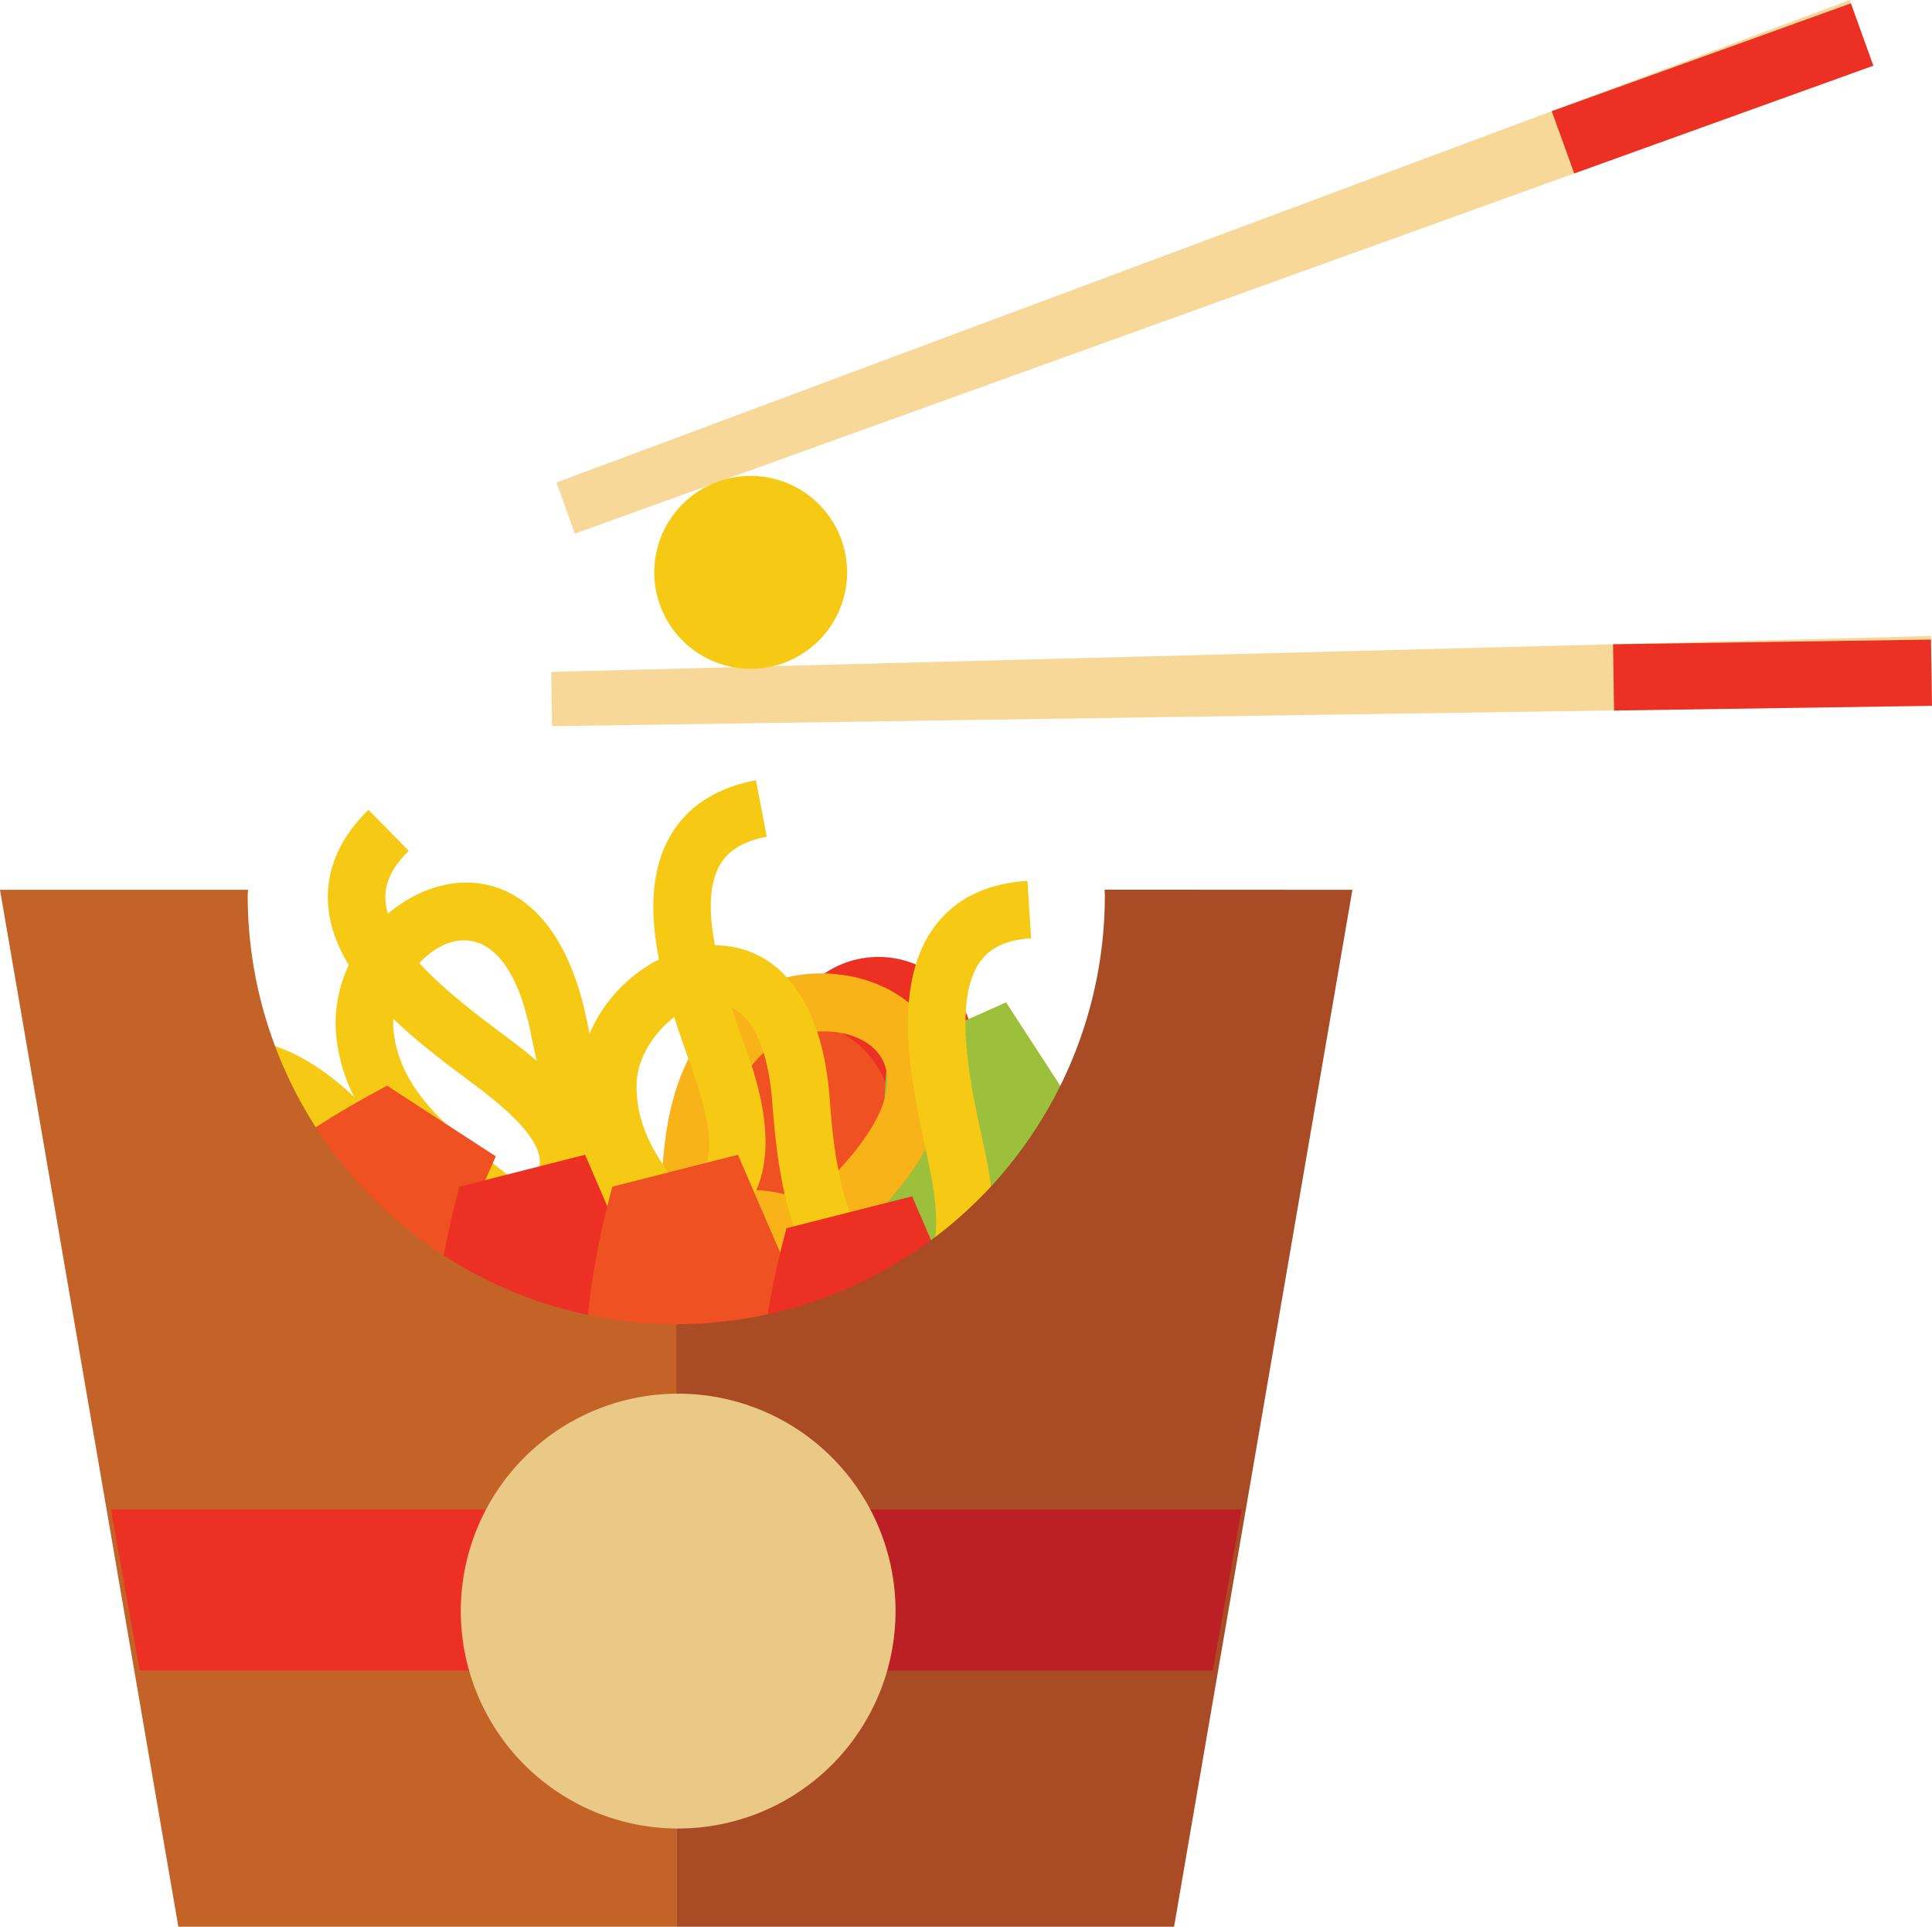 <svg id="Слой_1" data-name="Слой 1" xmlns="http://www.w3.org/2000/svg" viewBox="0 0 650 648.1"><polygon points="187.22 162.3 622.3 0 630.26 22.09 193.41 179.49 187.22 162.3" fill="#f8d898"/><polygon points="522.07 37.4 622.71 1.13 630.26 22.09 529.63 58.34 522.07 37.4" fill="#ed3024"/><polygon points="185.44 226.01 649.65 213.91 650 237.38 185.71 244.27 185.44 226.01" fill="#f8d898"/><rect x="3467.87" y="1897.43" width="106.97" height="22.28" transform="translate(-2952.94 -1629.06) rotate(-0.85)" fill="#ed3024"/><path d="M3210,1874.05a32.44,32.44,0,1,1-32.44-32.44A32.44,32.44,0,0,1,3210,1874.05Z" transform="translate(-2925 -1681.53)" fill="#f6c914"/><path d="M3253,2035.86a32.45,32.45,0,1,1-32.44-32.45A32.45,32.45,0,0,1,3253,2035.86Z" transform="translate(-2925 -1681.53)" fill="#ed3024"/><path d="M3225.09,2057.47a32.45,32.45,0,1,1-32.45-32.45A32.44,32.44,0,0,1,3225.09,2057.47Z" transform="translate(-2925 -1681.53)" fill="#ef5123"/><path d="M3251.09,2137.06c-8.38-5.45-35.14-16.63-27.45-100.67l39.85-17.69,71.3,109.63Z" transform="translate(-2925 -1681.53)" fill="#9cc03b"/><path d="M3076.67,2132.77a59.33,59.33,0,0,1-7.82-13.84l18-7.14c8.35,21,34.66,34.15,52.87,15.69,16.62-16.86-5.47-74,29.32-106.28s109.22,2.71,54.89,64.25c-7.24,8.19-24.18,27.38-26.72,44.09-.55,3.59,5,37.76,32.74-2.58,11.82-17.16,32.11-53.15,60.4-56.74,11.39-1.44,22.33,2.48,32.52,11.68l-13,14.36c-5.89-5.31-11.49-7.55-17.11-6.84-18.53,2.35-37.29,34.56-46.9,48.52-37.63,54.65-72.09,16.77-67.81-11.32,3-19.68,17.52-38.33,31.34-54,37.86-42.88-10.48-52.79-27.21-37.26-28.83,26.76-2.94,79.56-28.71,105.68C3130.14,2164.74,3095.68,2157.92,3076.67,2132.77Z" transform="translate(-2925 -1681.53)" fill="#f7b318"/><path d="M3052.12,2205.59a59.33,59.33,0,0,1-7.82-13.84l18-7.15c8.35,21,34.66,34.15,52.87,15.69,16.62-16.85-5.48-74,29.32-106.28s109.22,2.72,54.89,64.25c-7.24,8.2-24.18,27.39-26.72,44.09-.55,3.59,5,37.77,32.74-2.57,11.82-17.17,32.11-53.15,60.4-56.75,11.39-1.44,22.33,2.48,32.51,11.68l-13,14.37c-5.89-5.32-11.49-7.56-17.12-6.85-18.52,2.35-37.28,34.56-46.89,48.52-37.63,54.66-72.09,16.77-67.82-11.31,3-19.68,17.53-38.34,31.35-54,37.86-42.88-10.48-52.79-27.21-37.27-28.83,26.77-3,79.56-28.71,105.69C3105.59,2237.56,3071.13,2230.73,3052.12,2205.59Z" transform="translate(-2925 -1681.53)" fill="#f7b318"/><path d="M3071.44,2171a59.31,59.31,0,0,1-15.76-2.11l5.15-18.65c21.81,6,48.15-7.05,44.4-32.71-3.42-23.42-62.31-40.26-67.09-87.49-4.76-47,68-85.48,84.36-5,2.17,10.71,7.26,35.79,19.05,47.89,2.53,2.61,33.12,18.82,17.69-27.66-6.56-19.79-23-57.67-8.83-82.4,5.71-10,15.44-16.32,28.92-18.9l3.64,19c-7.8,1.49-13,4.61-15.78,9.52-9.29,16.2,5.08,50.59,10.42,66.67,20.9,63-30.11,67.61-49.93,47.27-13.89-14.26-20-37.1-24.15-57.56-11.37-56.06-48.43-23.47-46.14-.77,4,39.14,61.69,50.33,67,86.64C3129.19,2147.63,3103,2171,3071.44,2171Z" transform="translate(-2925 -1681.53)" fill="#f6c914"/><path d="M3135.15,2189.54a59.78,59.78,0,0,1-15.37-4.07l7.45-17.86c20.88,8.7,48.65-1,48.16-26.88-.45-23.66-56.76-47.76-55.57-95.22,1.19-47.28,78.24-76.26,84.32,5.61.81,10.9,2.7,36.42,12.88,49.91,2.19,2.9,30.49,22.83,21-25.23-4-20.45-15.6-60.1,1.59-82.86,6.92-9.16,17.37-14.24,31.07-15.11l1.22,19.31c-7.92.5-13.43,2.95-16.85,7.47-11.26,14.9-1.32,50.83,2,67.45,12.82,65.11-38.36,63.3-55.47,40.63-12-15.89-15.19-39.32-16.73-60.14-4.24-57.05-45.1-29.37-45.67-6.56-1,39.33,54.87,57.68,55.57,94.37C3195.38,2173.61,3166.42,2193.5,3135.15,2189.54Z" transform="translate(-2925 -1681.53)" fill="#f6c914"/><path d="M3085.2,2202.69a59.34,59.34,0,0,1-14.28,7l-6.06-18.38c21.47-7.09,36.13-32.59,18.78-51.85-15.84-17.58-74.18,1.09-104.37-35.55s9.17-108.86,67.39-51c7.75,7.71,25.9,25.75,42.43,29.28,3.55.75,38-2.73-.63-32.84-16.44-12.82-51.17-35.2-53.08-63.65-.77-11.45,3.79-22.14,13.57-31.77l13.58,13.79c-5.66,5.57-8.23,11-7.84,16.68,1.25,18.64,32.29,39.27,45.67,49.68,52.33,40.8,12.47,73-15.31,67-19.47-4.16-37.23-19.77-52-34.49-40.56-40.32-53.31,7.35-38.8,25,25,30.36,79.25,7.64,103.81,34.9C3120.28,2151.2,3111.42,2185.2,3085.2,2202.69Z" transform="translate(-2925 -1681.53)" fill="#f6c914"/><path d="M2985.83,2124.64c0-10-5.23-38.53,69.42-77.91l36.56,23.76-53,119.55Z" transform="translate(-2925 -1681.53)" fill="#ef5123"/><path d="M3089.69,2184.55c-7.35-6.8-31.85-22.32-10.11-103.86l42.26-10.74L3173.65,2190Z" transform="translate(-2925 -1681.53)" fill="#ed3024"/><path d="M3141.12,2184.55c-7.35-6.8-31.84-22.32-10.11-103.86l42.26-10.74L3225.09,2190Z" transform="translate(-2925 -1681.53)" fill="#ef5123"/><path d="M3199.71,2198.53c-7.35-6.8-31.84-22.32-10.11-103.87l42.27-10.73L3283.68,2204Z" transform="translate(-2925 -1681.53)" fill="#ed3024"/><path d="M3152.56,2126.93v202.7H2985l-60-348.8h83.49a16,16,0,0,0-.15,2A144.21,144.21,0,0,0,3152.56,2126.93Z" transform="translate(-2925 -1681.53)" fill="#c36328"/><path d="M3380,1980.83l-60,348.8H3152.56v-202.7a144.19,144.19,0,0,0,144.15-144.15c0-.68-.07-1.27-.07-2Z" transform="translate(-2925 -1681.53)" fill="#a94b25"/><polygon points="227.56 561.95 47.03 561.95 37.32 507.73 227.56 507.73 227.56 561.95" fill="#ed3024"/><polygon points="408.02 561.95 227.56 561.95 227.56 507.73 417.72 507.73 408.02 561.95" fill="#bc2025"/><path d="M3226.29,2223.45a73.13,73.13,0,1,1-73.13-73.13A73.13,73.13,0,0,1,3226.29,2223.45Z" transform="translate(-2925 -1681.53)" fill="#eac885"/></svg>